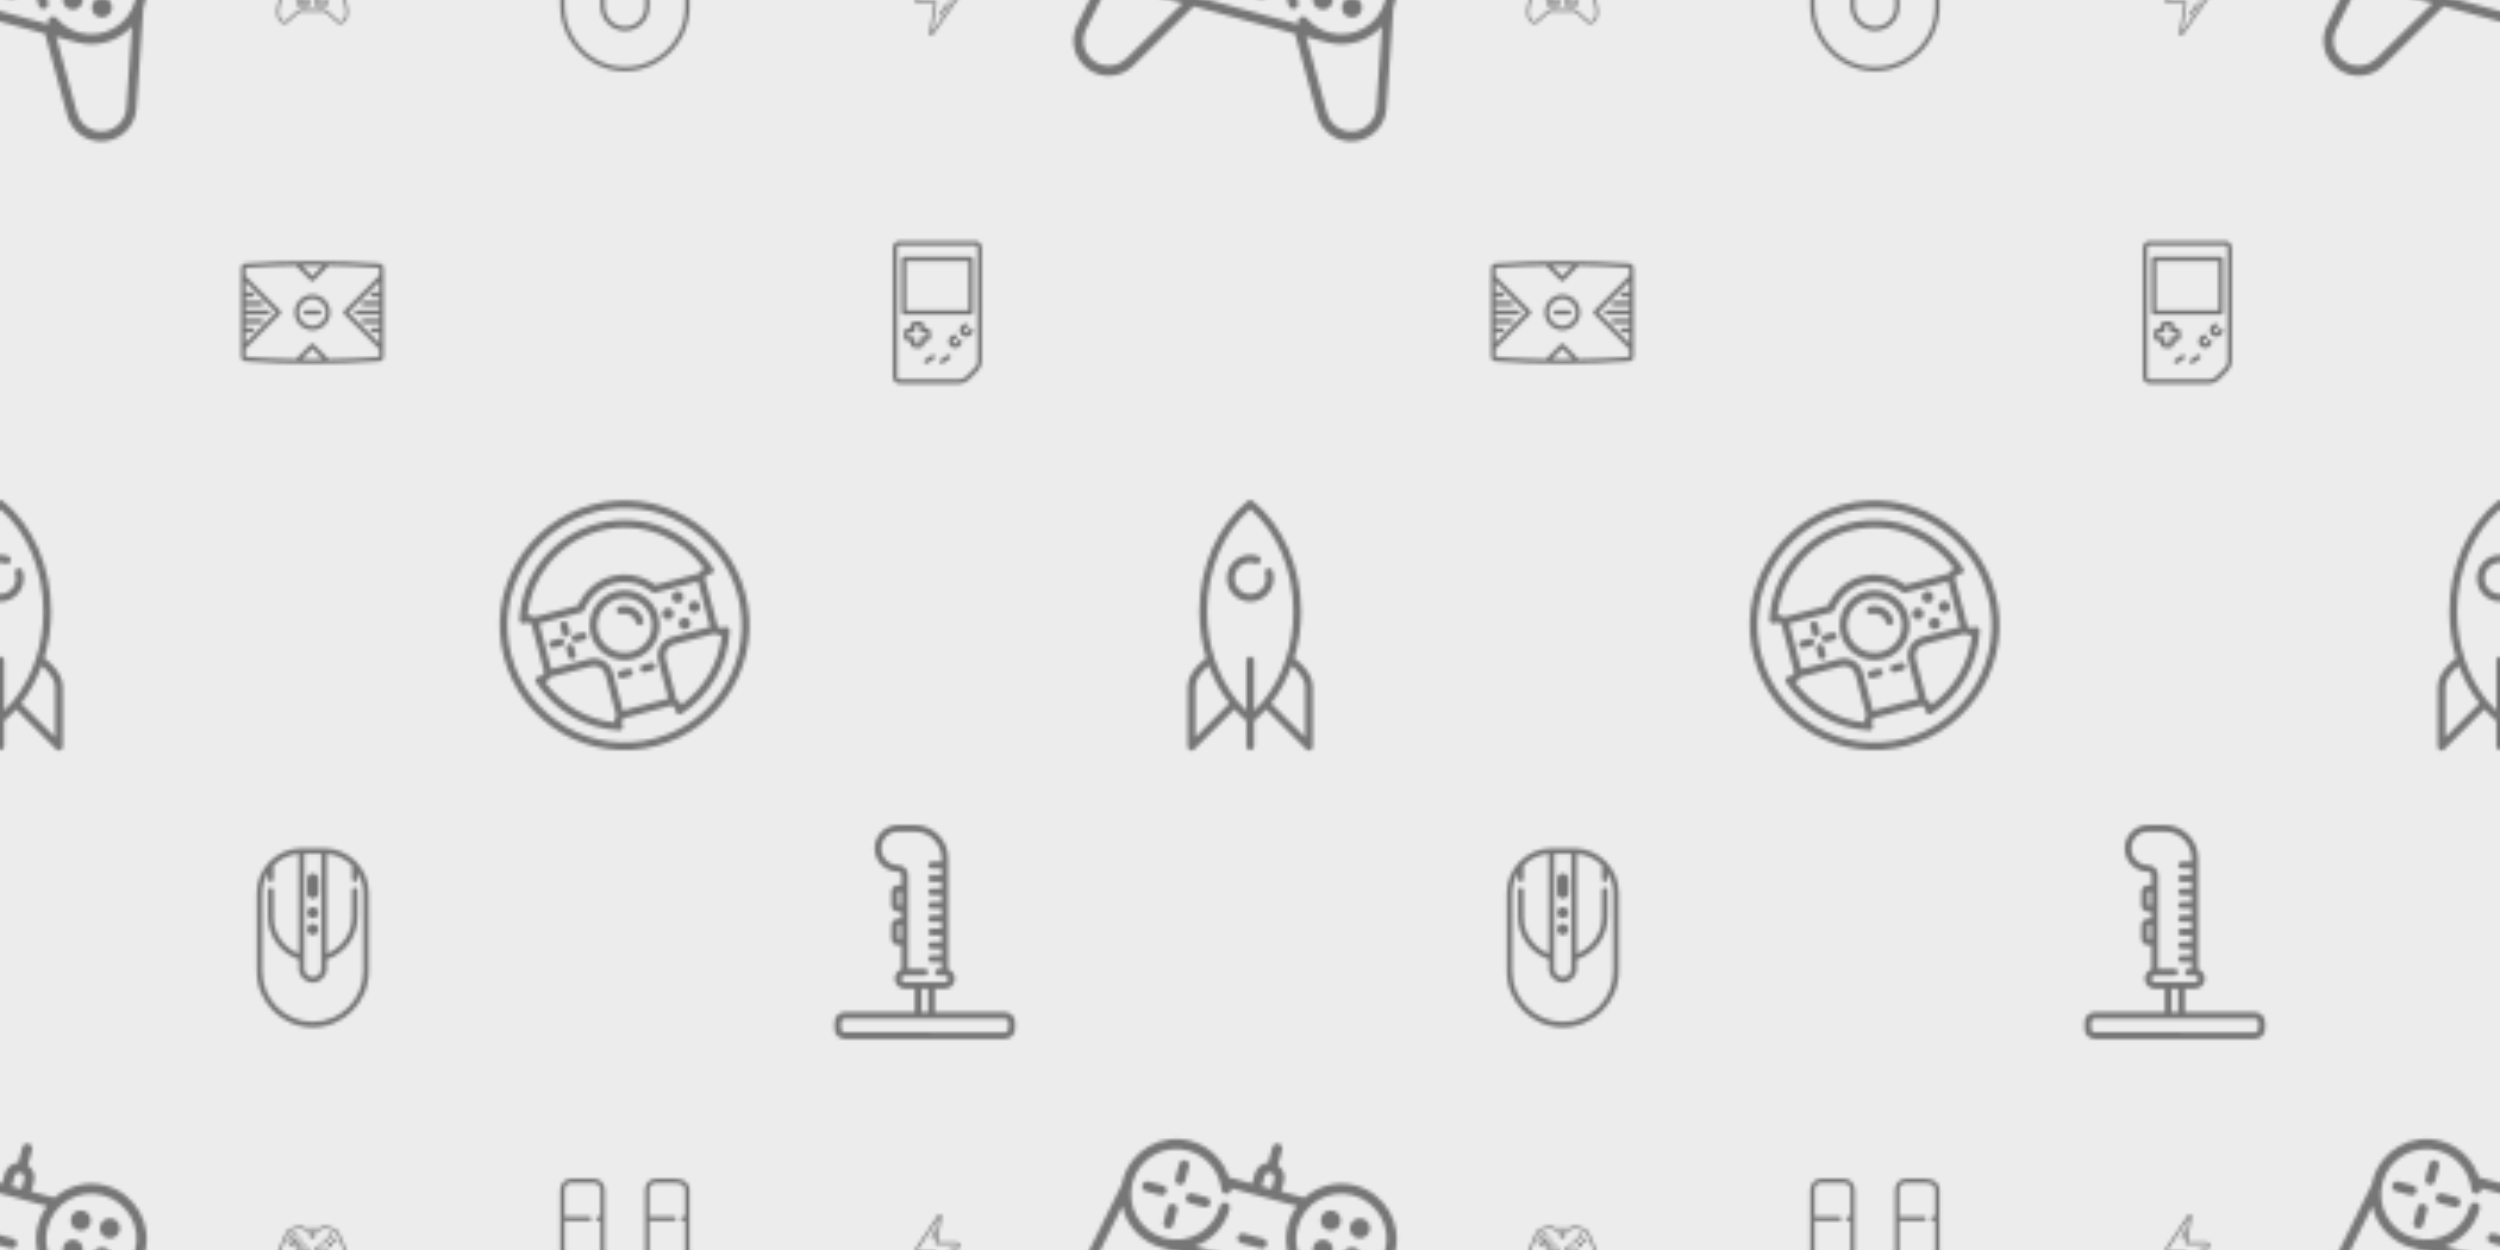 <svg xmlns="http://www.w3.org/2000/svg" xmlns:xlink="http://www.w3.org/1999/xlink" xmlns:fi="http://pattern.flaticon.com/" x="0" y="0" width="700" height="350" viewBox="0 0 700 350"><rect x="0px" y="0px" width="100%" height="100%" opacity="1" fill="#ececec"/><defs><g transform="matrix(0.039 0 0 0.039 77.5 340)" id="L1_846"><path d="M438.919,120.671c-4.78-8.412-19.849-17.029-44.79-25.612c-19.565-6.733-39.783-11.436-49.166-11.436   c-15.717,0-30.27,10.995-36.081,16h-52.919c-0.087,0-0.173,0.001-0.259,0.004c-0.086-0.002-0.173-0.004-0.26-0.004h-52.919   c-5.811-5.005-20.364-16-36.081-16c-9.383,0-29.601,4.702-49.166,11.436c-24.941,8.583-40.01,17.2-44.79,25.612   C71.47,122.464-27.814,303.793,7.65,388.162c8.506,20.236,23.899,33.423,45.75,39.195c1.08,0.285,2.195,0.427,3.354,0.427   c12.034,0,28.7-15.223,57.415-42.445c12.125-11.495,24.662-23.381,35.641-32.254c15.033-12.15,20.836-13.462,22.634-13.462h166.519   c1.797,0,7.601,1.312,22.633,13.461c10.979,8.874,23.517,20.759,35.641,32.254c28.716,27.224,45.38,42.448,57.415,42.446   c1.158,0,2.275-0.142,3.354-0.427c21.852-5.771,37.244-18.959,45.75-39.194C539.22,303.8,439.938,122.465,438.919,120.671z    M489.007,381.963c-6.512,15.49-17.836,25.242-34.611,29.798c-1.018-0.208-5.267-1.602-16.52-10.96   c-8.731-7.26-18.882-16.884-29.63-27.074c-32.884-31.175-53.956-50.104-69.282-50.104H172.444   c-15.326,0-36.399,18.929-69.283,50.104c-10.748,10.189-20.899,19.813-29.63,27.073c-11.253,9.357-15.502,10.752-16.52,10.96   c-16.775-4.556-28.1-14.308-34.611-29.799c-12.63-30.047-6.547-81.548,17.592-148.935c18.149-50.664,41.581-95.956,46.408-104.452   c1.458-2.566,10.877-9.713,36.085-18.388c19.216-6.613,37.441-10.564,43.959-10.564c10.788,0,23.467,9.928,27.431,13.743   c1.493,1.447,3.49,2.257,5.569,2.257h56c0.087,0,0.173-0.001,0.26-0.004c0.086,0.002,0.172,0.004,0.259,0.004h56   c2.079,0,4.077-0.81,5.569-2.257c3.942-3.822,16.554-13.743,27.431-13.743c6.518,0,24.743,3.952,43.959,10.564   c25.208,8.675,34.626,15.821,36.085,18.388c4.828,8.497,28.261,53.793,46.408,104.453   C495.554,300.415,501.637,351.915,489.007,381.963z"/><path d="M191.444,291.623c4.418,0,8-3.582,8-8v-8h8c4.418,0,8-3.582,8-8s-3.582-8-8-8h-8v-8c0-4.418-3.582-8-8-8s-8,3.582-8,8v8h-8   c-4.418,0-8,3.582-8,8s3.582,8,8,8h8v8C183.444,288.041,187.026,291.623,191.444,291.623z"/><path d="M352.895,244.271c-4.047,1.772-5.892,6.49-4.12,10.537c1.771,4.046,2.669,8.358,2.669,12.819   c0,17.643-14.354,31.996-31.996,31.996s-31.996-14.354-31.996-31.996s14.354-31.996,31.996-31.996   c4.458,0,8.767,0.896,12.809,2.665c4.049,1.771,8.765-0.074,10.536-4.123c1.771-4.048-0.075-8.765-4.123-10.536   c-6.077-2.658-12.544-4.006-19.222-4.006c-26.465,0-47.996,21.531-47.996,47.996s21.531,47.996,47.996,47.996   s47.996-21.531,47.996-47.996c0-6.683-1.35-13.155-4.012-19.236C361.66,244.343,356.942,242.498,352.895,244.271z"/><path d="M224.895,244.271c-4.047,1.772-5.892,6.49-4.12,10.537c1.771,4.046,2.669,8.358,2.669,12.819   c0,17.643-14.354,31.996-31.996,31.996s-31.996-14.354-31.996-31.996s14.354-31.996,31.996-31.996   c4.458,0,8.767,0.896,12.809,2.665c4.049,1.771,8.766-0.074,10.536-4.123c1.771-4.048-0.075-8.765-4.123-10.536   c-6.077-2.658-12.544-4.006-19.222-4.006c-26.465,0-47.996,21.531-47.996,47.996s21.531,47.996,47.996,47.996   s47.996-21.531,47.996-47.996c0-6.683-1.35-13.155-4.012-19.236C233.66,244.343,228.942,242.498,224.895,244.271z"/><path d="M319.448,251.628c-0.001,0-0.003,0-0.004,0s-0.003,0-0.004,0c-8.822,0-16,7.177-16,15.999c0,8.822,7.177,15.999,16,15.999   c0.001,0,0.003,0,0.004,0s0.003,0,0.004,0c8.822,0,16-7.177,16-15.999C335.448,258.805,328.271,251.628,319.448,251.628z"/><path d="M175.444,187.619c0-6.684-1.35-13.155-4.012-19.236c-1.772-4.047-6.491-5.893-10.537-4.12   c-4.047,1.772-5.892,6.49-4.12,10.537c1.771,4.045,2.669,8.358,2.669,12.819c0,17.643-14.354,31.996-31.996,31.996   s-31.996-14.354-31.996-31.996s14.354-31.996,31.996-31.996c4.458,0,8.767,0.896,12.809,2.665c4.05,1.771,8.765-0.076,10.536-4.123   c1.771-4.048-0.075-8.765-4.123-10.536c-6.077-2.658-12.544-4.006-19.222-4.006c-26.465,0-47.996,21.531-47.996,47.996   s21.531,47.996,47.996,47.996S175.444,214.084,175.444,187.619z"/><path d="M127.448,171.62c-0.001,0-0.002,0-0.004,0s-0.002,0-0.004,0c-8.822,0-16,7.177-16,15.999c0,8.822,7.177,15.999,16,15.999   c0.001,0,0.002,0,0.004,0s0.002,0,0.004,0c8.822,0,16-7.177,16-15.999C143.448,178.797,136.271,171.62,127.448,171.62z"/><path d="M351.444,203.623c8.822,0,16-7.178,16-16s-7.178-16-16-16s-16,7.178-16,16S342.622,203.623,351.444,203.623z"/><path d="M415.444,171.623c-8.822,0-16,7.178-16,16s7.178,16,16,16s16-7.178,16-16S424.267,171.623,415.444,171.623z"/><path d="M383.444,203.623c-8.822,0-16,7.178-16,16s7.178,16,16,16s16-7.178,16-16S392.267,203.623,383.444,203.623z"/><path d="M383.444,171.623c8.822,0,16-7.178,16-16s-7.178-16-16-16s-16,7.178-16,16S374.622,171.623,383.444,171.623z"/><path d="M279.444,147.623c0-13.233-10.766-24-24-24s-24,10.767-24,24s10.766,24,24,24S279.444,160.856,279.444,147.623z    M255.444,155.623c-4.411,0-8-3.589-8-8s3.589-8,8-8s8,3.589,8,8S259.856,155.623,255.444,155.623z"/></g><g transform="matrix(0.039 0 0 0.039 252.5 340)" id="L1_847"><path d="M413.911,212.027c-2.347-4.497-8.637-12.041-24.388-12.041H256.381l27.812-175.913c1.502-9.914,0.616-16.375-2.79-20.335   C279.331,1.327,276.458,0,273.314,0c-5.574,0-11.024,4.096-17.154,12.891c-0.026,0.038-0.052,0.075-0.077,0.113L102.509,241.604   c-8.962,12.895-6.372,22.348-4.028,26.839c2.348,4.498,8.637,12.042,24.389,12.042h109.922l-32.688,207.835   c-1.502,9.911-0.616,16.372,2.789,20.332c2.072,2.41,4.944,3.738,8.087,3.739c0.001,0,0.002,0,0.004,0   c5.573,0,11.023-4.097,17.152-12.89l181.71-260.582C418.852,225.998,416.259,216.524,413.911,212.027z M396.72,229.771   L216.264,488.555l33.787-214.826c0.363-2.31-0.302-4.664-1.822-6.441c-1.52-1.778-3.742-2.801-6.081-2.801H122.869   c-5.185,0-9.095-1.32-10.204-3.446c-1.11-2.125,0.043-6.088,3.008-10.342c0.026-0.038,0.052-0.075,0.078-0.113L268.017,23.932   l-28.902,182.804c-0.365,2.312,0.299,4.667,1.819,6.446c1.52,1.779,3.743,2.804,6.083,2.804h142.506   c6.198,0,9.335,1.779,10.204,3.445C400.597,221.096,400.263,224.688,396.72,229.771z"/><path d="M230.954,114.604c-4.356-0.743-8.486,2.193-9.225,6.549l-8.667,51.096c-0.739,4.356,2.193,8.486,6.549,9.225   c0.453,0.077,0.903,0.114,1.348,0.114c3.831,0,7.215-2.76,7.877-6.664l8.667-51.096   C238.242,119.473,235.31,115.343,230.954,114.604z"/><path d="M358.962,241.608c-3.624-2.528-8.611-1.636-11.137,1.989l-10.672,15.312c-2.526,3.625-1.636,8.611,1.988,11.137   c1.394,0.972,2.988,1.438,4.568,1.438c2.527,0,5.015-1.195,6.57-3.426l10.672-15.312   C363.477,249.121,362.587,244.135,358.962,241.608z"/><path d="M331.826,280.542c-3.625-2.527-8.611-1.636-11.137,1.989l-52.352,75.113c-2.526,3.625-1.636,8.611,1.989,11.137   c1.394,0.972,2.988,1.438,4.567,1.438c2.528,0,5.015-1.195,6.57-3.426l52.352-75.113   C336.342,288.055,335.451,283.068,331.826,280.542z"/></g><g transform="matrix(0.078 0 0 0.078 67.5 67.5)" id="L1_848"><path d="M496.594,80.432c-79.711-5.587-160.654-8.42-240.582-8.42s-160.871,2.833-240.589,8.42C6.774,81.046,0,88.297,0,96.939   v318.145c0,8.645,6.776,15.896,15.43,16.507c79.711,5.587,160.654,8.42,240.582,8.42s160.871-2.833,240.586-8.42   c8.649-0.611,15.425-7.862,15.425-16.507V96.939C512.023,88.292,505.247,81.042,496.594,80.432z M496.023,184.012h-24.012   c-4.418,0-8,3.582-8,8s3.582,8,8,8h24.012v16h-56.012c-4.418,0-8,3.582-8,8s3.582,8,8,8h56.012v16h-80.012c-4.418,0-8,3.582-8,8   s3.582,8,8,8h80.012v16h-56.012c-4.418,0-8,3.582-8,8s3.582,8,8,8h56.012v16h-24.012c-4.418,0-8,3.582-8,8s3.582,8,8,8h24.012   v37.698L386.325,256.012l109.698-109.698V184.012z M292.493,88.217l-36.982,36.981l-36.971-36.97   c12.509-0.138,25.003-0.216,37.471-0.216C268.151,88.012,280.315,88.085,292.493,88.217z M16,328.012h24.012c4.418,0,8-3.582,8-8   s-3.582-8-8-8H16v-16h56.012c4.418,0,8-3.582,8-8s-3.582-8-8-8H16v-16h80.012c4.418,0,8-3.582,8-8s-3.582-8-8-8H16v-16h56.012   c4.418,0,8-3.582,8-8s-3.582-8-8-8H16v-16h24.012c4.418,0,8-3.582,8-8s-3.582-8-8-8H16v-36.698l108.698,108.698L16,364.71V328.012z    M218.541,423.796l36.971-36.97l36.982,36.981c-12.178,0.131-24.343,0.205-36.482,0.205   C243.544,424.012,231.05,423.934,218.541,423.796z M495.475,415.631c-59.843,4.194-120.383,6.827-180.662,7.869l-53.645-53.645   c-3.124-3.124-8.189-3.124-11.313,0l-53.63,53.63c-59.952-1.053-120.159-3.682-179.672-7.854c-0.229-0.016-0.547-0.387-0.553-0.547   v-27.748l125.668-125.668c3.125-3.124,3.125-8.189,0-11.313L16,124.687V96.94c0.007-0.16,0.327-0.532,0.548-0.547   c59.517-4.172,119.724-6.801,179.677-7.854l53.63,53.63c1.562,1.562,3.609,2.343,5.657,2.343s4.095-0.781,5.657-2.343   l53.645-53.645c60.278,1.042,120.818,3.675,180.659,7.869c0.224,0.016,0.546,0.391,0.551,0.547v26.747L369.355,250.355   c-3.125,3.124-3.125,8.189,0,11.313l126.668,126.668v26.748C496.019,415.244,495.702,415.615,495.475,415.631z"/><path d="M256.012,192.012c-35.29,0-64,28.71-64,64s28.71,64,64,64s64-28.71,64-64S291.301,192.012,256.012,192.012z    M256.012,304.012c-26.467,0-48-21.533-48-48s21.533-48,48-48s48,21.533,48,48S282.479,304.012,256.012,304.012z"/><path d="M280.012,248.012h-48c-4.418,0-8,3.582-8,8s3.582,8,8,8h48c4.418,0,8-3.582,8-8S284.43,248.012,280.012,248.012z"/></g><g transform="matrix(0.078 0 0 0.078 242.5 67.5)" id="L1_849"><path d="M391.996,0H119.999c-13.234,0-24,10.766-24,24v463.995c0,13.234,10.766,24,24,24h215.996   c11.011,0,25.185-5.871,32.97-13.657l33.374-33.373c7.786-7.785,13.657-21.959,13.657-32.97V24C415.996,10.766,405.229,0,391.996,0   z M399.996,431.995c0,6.64-4.275,16.962-8.97,21.656l-33.374,33.374c-4.695,4.695-15.017,8.97-21.657,8.97H119.999   c-4.411,0-8-3.589-8-8V24c0-4.411,3.589-8,8-8h271.997c4.411,0,8,3.589,8,8V431.995z"/><path d="M375.996,56H135.999c-4.418,0-8,3.582-8,8v191.998c0,4.418,3.582,8,8,8h239.998c4.418,0,8-3.582,8-8V64   C383.996,59.581,380.415,56,375.996,56z M367.996,247.997H143.999V72h223.998V247.997z"/><path d="M207.998,359.996h8c8.822,0,16-7.177,16-16v-16c0-8.823-7.177-16-16-16h-8v-8c0-8.823-7.178-16-16-16h-16   c-8.822,0-16,7.177-16,16v8h-8c-8.822,0-16,7.177-16,16v16c0,8.823,7.178,16,16,16h8v8c0,8.823,7.177,16,16,16h16   c8.822,0,16-7.177,16-16V359.996z M199.998,343.996c-4.418,0-8,3.582-8,8l0.001,16h-16.001v-16c0-4.418-3.582-8-8-8h-16v-16h16   c4.418,0,8-3.582,8-8l0-16h16v16c0,4.418,3.582,8,8,8h16l0,16H199.998z"/><path d="M375.996,311.997c-4.418,0-8,3.582-8,8c0,4.411-3.589,8-8,8s-8-3.589-8-8s3.588-8,8-8c4.418,0,8-3.582,8-8s-3.582-8-8-8   c-13.233,0-24,10.766-24,24s10.766,24,24,24c13.234,0,24-10.766,24-24C383.996,315.578,380.415,311.997,375.996,311.997z"/><path d="M335.997,351.996c-4.418,0-8,3.582-8,8c0,4.411-3.589,8-8,8s-8-3.589-8-8s3.588-8,8-8c4.418,0,8-3.582,8-8s-3.582-8-8-8   c-13.233,0-24,10.766-24,24c0,13.234,10.766,24,24,24c13.234,0,24-10.766,24-24C343.997,355.578,340.415,351.996,335.997,351.996z"/><path d="M235.56,409.339l-24,16c-3.676,2.451-4.67,7.417-2.219,11.094c1.542,2.313,4.078,3.563,6.664,3.563   c1.525,0,3.066-0.436,4.43-1.345l24-16c3.676-2.451,4.67-7.417,2.219-11.094C244.203,407.882,239.236,406.888,235.56,409.339z"/><path d="M291.56,409.339l-24,16c-3.676,2.451-4.67,7.417-2.219,11.094c1.542,2.313,4.078,3.563,6.664,3.563   c1.525,0,3.066-0.436,4.43-1.345l24-16c3.676-2.451,4.67-7.417,2.219-11.094C300.203,407.882,295.236,406.888,291.56,409.339z"/></g><g transform="matrix(0.132 -0.035 0.035 0.132 132.134 150.251)" id="L1_850"><path d="M328,256c0-39.701-32.299-72-72-72s-72,32.299-72,72s32.299,72,72,72S328,295.701,328,256z M256,312   c-30.878,0-56-25.122-56-56s25.122-56,56-56s56,25.122,56,56S286.878,312,256,312z"/><path d="M437.019,74.98C388.667,26.628,324.38,0,256,0C187.62,0,123.333,26.628,74.98,74.98S0,187.62,0,256   c0,68.38,26.628,132.667,74.98,181.019S187.62,512,256,512c68.38,0,132.667-26.629,181.019-74.981S512,324.38,512,256   C512,187.62,485.371,123.333,437.019,74.98z M425.706,425.706C380.375,471.036,320.106,496,256,496   c-64.106,0-124.375-24.964-169.706-70.294S16,320.106,16,256S40.964,131.624,86.294,86.294C131.624,40.964,191.894,16,256,16   s124.375,24.964,169.706,70.294S496,191.894,496,256C496,320.106,471.036,380.375,425.706,425.706z"/><path d="M460.42,315.292c-1.505-2.069-3.91-3.292-6.468-3.292H448c-4.411,0-8-3.589-8-8v-96c0-4.411,3.589-8,8-8h5.952   c2.559,0,4.963-1.224,6.468-3.292c1.505-2.068,1.931-4.732,1.145-7.167c-13.932-43.12-40.644-80.226-77.25-107.306   C346.964,54.604,302.593,40,256,40s-90.964,14.604-128.314,42.234c-36.606,27.08-63.319,64.186-77.25,107.306   c-0.786,2.435-0.361,5.099,1.145,7.167c1.505,2.069,3.91,3.292,6.468,3.292H64c4.411,0,8,3.589,8,8v96c0,4.411-3.589,8-8,8h-5.952   c-2.559,0-4.963,1.224-6.468,3.292c-1.505,2.068-1.931,4.732-1.145,7.167c21.27,65.833,73.271,117.835,139.105,139.105   c2.434,0.786,5.098,0.36,7.167-1.145c2.069-1.505,3.292-3.91,3.292-6.468V448c0-4.411,3.589-8,8-8h96c4.411,0,8,3.589,8,8v5.952   c0,2.559,1.224,4.963,3.292,6.468c1.385,1.008,3.037,1.532,4.708,1.532c0.825,0,1.654-0.127,2.459-0.387   c65.833-21.27,117.835-73.272,139.105-139.105C462.351,320.025,461.925,317.361,460.42,315.292z M69.146,184.556   c13.617-35.705,36.988-66.476,68.055-89.458C171.777,69.52,212.857,56,256,56s84.223,13.52,118.798,39.098   c31.067,22.982,54.438,53.753,68.055,89.458c-4.996,1.095-9.4,3.766-12.701,7.444h-92.178c-19.651-25.123-49.986-40-81.974-40   s-62.323,14.877-81.974,40H81.847C78.546,188.321,74.143,185.651,69.146,184.556z M184.557,442.848   c-52.982-20.271-95.134-62.422-115.404-115.404c4.993-1.097,9.395-3.766,12.694-7.443h86.202C181.255,320,192,330.742,192,343.946   v86.207C188.323,433.453,185.653,437.854,184.557,442.848z M208,424v-80.054C208,321.919,190.078,304,168.048,304H88v-96h90.022   c2.574,0,4.991-1.238,6.494-3.328C201.037,181.709,227.759,168,256,168s54.963,13.709,71.483,36.672   c1.503,2.089,3.92,3.328,6.494,3.328H424v96h-80.048C321.923,304,304,321.919,304,343.946V424h0H208z M327.443,442.848   c-1.097-4.993-3.766-9.394-7.443-12.694v-86.208C320,330.742,330.745,320,343.952,320h86.201c3.3,3.677,7.701,6.347,12.695,7.443   C422.577,380.425,380.425,422.577,327.443,442.848z"/><path d="M120,248h-16c-4.418,0-8,3.582-8,8s3.582,8,8,8h16c4.418,0,8-3.582,8-8S124.418,248,120,248z"/><path d="M168,248h-16c-4.418,0-8,3.582-8,8s3.582,8,8,8h16c4.418,0,8-3.582,8-8S172.418,248,168,248z"/><path d="M136,264c-4.418,0-8,3.582-8,8v16c0,4.418,3.582,8,8,8s8-3.582,8-8v-16C144,267.582,140.418,264,136,264z"/><path d="M136,248c4.418,0,8-3.582,8-8v-16c0-4.418-3.582-8-8-8s-8,3.582-8,8v16C128,244.418,131.582,248,136,248z"/><path d="M376,296c6.617,0,12-5.383,12-12s-5.383-12-12-12s-12,5.383-12,12S369.383,296,376,296z"/><path d="M376,240c6.617,0,12-5.383,12-12s-5.383-12-12-12s-12,5.383-12,12S369.383,240,376,240z"/><path d="M404,268c6.617,0,12-5.383,12-12s-5.383-12-12-12s-12,5.383-12,12S397.383,268,404,268z"/><path d="M348,268c6.617,0,12-5.383,12-12s-5.383-12-12-12s-12,5.383-12,12S341.383,268,348,268z"/><path d="M240,344h-16c-4.418,0-8,3.582-8,8s3.582,8,8,8h16c4.418,0,8-3.582,8-8S244.418,344,240,344z"/><path d="M288,344h-16c-4.418,0-8,3.582-8,8s3.582,8,8,8h16c4.418,0,8-3.582,8-8S292.418,344,288,344z"/><path d="M256,216c-4.418,0-8,3.582-8,8s3.582,8,8,8c13.234,0,24,10.766,24,24c0,4.418,3.582,8,8,8s8-3.582,8-8   C296,233.944,278.056,216,256,216z"/></g><g transform="matrix(0.098 0 0 0.098 62.5 237.5)" id="L1_851"><path d="M287.965,0h-63.93C153.437,0,96,57.437,96,128.035V352c0,88.224,71.776,160,160,160s160-71.776,160-160V128.035   C416,57.437,358.563,0,287.965,0z M232,16h48v328c0,13.234-10.766,24-24,24s-24-10.766-24-24V16z M400,352   c0,79.402-64.598,144-144,144s-144-64.598-144-144V128.035c0-21.065,5.848-40.789,16-57.64V88c0,4.418,3.582,8,8,8s8-3.582,8-8   V49.723c18.596-19.001,43.878-31.43,72-33.432v284.652c-42.873-16.395-72-57.992-72-104.629V120c0-4.418-3.582-8-8-8s-8,3.582-8,8   v76.314c0,55.343,35.89,104.484,88,121.609V344c0,22.056,17.944,40,40,40s40-17.944,40-40v-26.067   c24.288-8.007,46.05-23.446,61.688-43.868C374.901,251.584,384,224.698,384,196.314V120c0-4.418-3.582-8-8-8s-8,3.582-8,8v76.314   c0,46.516-29.164,88.237-72,104.638V16.291c28.122,2.003,53.404,14.431,72,33.432V88c0,4.418,3.582,8,8,8s8-3.582,8-8V70.395   c10.152,16.851,16,36.575,16,57.64V352z"/><path d="M256,200c8.822,0,16-7.178,16-16s-7.178-16-16-16s-16,7.178-16,16S247.178,200,256,200z"/><path d="M256,248c8.822,0,16-7.178,16-16s-7.178-16-16-16s-16,7.178-16,16S247.178,248,256,248z"/><path d="M256,144c8.822,0,16-7.178,16-16V88c0-8.822-7.178-16-16-16s-16,7.178-16,16v40C240,136.822,247.178,144,256,144z M256,88   l0.01,40c0,0-0.003,0-0.01,0V88z"/></g><g transform="matrix(0.17 0.046 -0.046 0.17 318.178 -55.099)" id="L1_853"><path d="M510.876,366.531c-0.013-0.075-0.026-0.15-0.041-0.226l-31.318-158.657c-0.024-0.123-0.061-0.24-0.09-0.36   c0.201-2.419,0.308-4.865,0.308-7.335c0-48.498-39.456-87.954-87.955-87.954c-30.81,0-57.966,15.927-73.68,39.977h-38.252v-16.178   c0-10.424-6.685-19.313-15.991-22.614V87.825c0-4.418-3.582-8-8-8s-8,3.582-8,8v25.358c-9.306,3.302-15.991,12.19-15.991,22.614   v16.178h-38.205c-6.171-9.48-14.135-17.724-23.581-24.291c-14.764-10.262-32.104-15.686-50.146-15.686   c-48.498,0-87.954,39.456-87.954,87.954c0,2.403,0.101,4.783,0.291,7.138c-0.05,0.184-0.102,0.367-0.14,0.557L0.815,366.305   c-0.015,0.075-0.028,0.15-0.041,0.226C0.26,369.591,0,372.727,0,375.852c0,30.863,25.109,55.973,55.973,55.973   c19.92,0,38.497-10.722,48.455-27.939l68.062-115.979h166.67l68.037,115.936c9.983,17.26,28.56,27.982,48.48,27.982   c30.863,0,55.973-25.109,55.973-55.973C511.65,372.727,511.39,369.591,510.876,366.531z M247.868,135.798   c0-4.406,3.584-7.991,7.991-7.991s7.991,3.585,7.991,7.991v16.178h-15.981V135.798z M119.936,127.999   c29.846,0,56.158,17.954,67.033,45.741c1.61,4.114,6.25,6.144,10.365,4.534c4.093-1.602,6.119-6.201,4.557-10.299h107.954   c-3.883,9.916-6.019,20.702-6.019,31.978c0,16.771,4.739,33.081,13.705,47.167c2.372,3.728,7.318,4.826,11.044,2.454   c3.728-2.372,4.826-7.317,2.454-11.044c-7.329-11.515-11.203-24.854-11.203-38.577c0-39.676,32.278-71.954,71.954-71.954   s71.955,32.278,71.955,71.954s-32.279,71.954-71.955,71.954c-14.663,0-28.767-4.38-40.788-12.668   c-3.639-2.509-8.62-1.592-11.127,2.045c-2.349,3.408-1.694,7.995,1.389,10.623H170.46c22.622-15.931,37.431-42.244,37.431-71.954   c0-4.418-3.582-8-8-8s-8,3.582-8,8c0,39.676-32.279,71.954-71.955,71.954s-71.954-32.278-71.954-71.954   S80.26,127.999,119.936,127.999z M90.604,395.831c-7.133,12.333-20.403,19.994-34.631,19.994C33.932,415.825,16,397.893,16,375.852   c0-2.204,0.18-4.412,0.535-6.565l25.408-128.713c14.698,28.105,44.14,47.333,77.993,47.333c2.072,0,4.126-0.077,6.163-0.219   c0.589,0.138,1.201,0.219,1.833,0.219h26.007L90.604,395.831z M455.677,415.825c-14.228,0-27.498-7.661-34.656-20.037   l-63.309-107.881h26.073c0.633,0,1.247-0.081,1.837-0.22c2.042,0.141,4.095,0.22,6.158,0.22c33.816,0,63.231-19.186,77.945-47.241   l25.389,128.621c0.355,2.153,0.535,4.361,0.535,6.565C495.65,397.893,477.718,415.825,455.677,415.825z"/><path d="M239.868,247.93h31.981c4.418,0,8-3.582,8-8s-3.582-8-8-8h-31.981c-4.418,0-8,3.582-8,8S235.449,247.93,239.868,247.93z"/><path d="M95.95,207.953c4.418,0,8-3.582,8-8s-3.582-8-8-8H71.963c-4.418,0-8,3.582-8,8s3.582,8,8,8H95.95z"/><path d="M143.922,207.953h23.986c4.418,0,8-3.582,8-8s-3.582-8-8-8h-23.986c-4.418,0-8,3.582-8,8S139.504,207.953,143.922,207.953z   "/><path d="M119.936,255.926c4.418,0,8-3.582,8-8v-23.986c0-4.418-3.582-8-8-8s-8,3.582-8,8v23.986   C111.936,252.344,115.518,255.926,119.936,255.926z"/><path d="M119.936,183.967c4.418,0,8-3.582,8-8V151.98c0-4.418-3.582-8-8-8s-8,3.582-8,8v23.986   C111.936,180.385,115.518,183.967,119.936,183.967z"/><path d="M367.794,239.934c8.82,0,15.996-7.175,15.996-15.995c0-8.82-7.176-15.996-15.996-15.996s-15.995,7.175-15.995,15.996   C351.799,232.759,358.975,239.934,367.794,239.934z"/><path d="M415.767,239.934c8.82,0,15.996-7.175,15.996-15.995c0-8.82-7.176-15.996-15.996-15.996s-15.996,7.175-15.996,15.996   C399.771,232.759,406.947,239.934,415.767,239.934z"/><path d="M367.794,191.962c8.82,0,15.996-7.175,15.996-15.995s-7.176-15.995-15.996-15.995s-15.995,7.175-15.995,15.995   S358.975,191.962,367.794,191.962z"/><path d="M415.767,191.962c8.82,0,15.996-7.175,15.996-15.995s-7.176-15.995-15.996-15.995s-15.996,7.175-15.996,15.995   S406.947,191.962,415.767,191.962z"/></g><path d="M488.037,144c0-0.18-0.015-0.355-0.027-0.532V40.012c0-9.386-4.093-40.009-56.759-40.009h-63.156  c-0.02,0-0.038-0.003-0.058-0.003c-22.056,0-40,17.944-40,40c0,0.324,0.025,0.643,0.063,0.957v238.387  c0,20.204-8.601,39.621-23.597,53.271c-15.188,13.825-34.866,20.372-55.41,18.439c-36.488-3.436-65.071-35.964-65.071-74.054  V144.309c0.004-0.103,0.016-0.205,0.016-0.309s-0.012-0.206-0.016-0.309V40.309c0.004-0.103,0.016-0.205,0.016-0.309  c0-22.056-17.944-40-40-40c-0.02,0-0.038,0.003-0.058,0.003h-79.98c-22.061,0-40.009,17.948-40.009,40.009v235.239  c0,61.309,23.121,119.615,65.104,164.177c42.343,44.945,99.126,70.69,159.892,72.494c2.37,0.07,4.73,0.105,7.09,0.105  c60.61-0.001,117.702-23.138,161.434-65.592c22.056-21.41,39.396-46.498,51.542-74.567c12.58-29.072,18.958-59.976,18.958-91.852  V144.532C488.022,144.355,488.037,144.18,488.037,144z M406.365,434.955c-40.721,39.53-93.87,61.074-150.304,61.072  c-2.193,0-4.398-0.033-6.601-0.098c-56.493-1.676-109.31-25.638-148.721-67.472C61.564,386.875,39.99,332.465,39.99,275.251V152  h88.047c4.418,0,8-3.582,8-8s-3.582-8-8-8H39.99V40.012c0-13.239,10.771-24.009,24.009-24.009h80.038  c0.013,0,0.026-0.002,0.039-0.002c13.147,0.021,23.845,10.667,23.956,23.793c-0.002,0.069-0.01,0.136-0.01,0.206v96h-7.986  c-4.418,0-8,3.582-8,8s3.582,8,8,8h7.986v125c0,22.243,8.018,43.7,22.576,60.418c14.802,16.998,35.043,27.498,56.995,29.565  c2.883,0.271,5.748,0.406,8.597,0.406c21.936-0.001,42.656-7.989,59.084-22.942c18.32-16.675,28.827-40.405,28.827-65.103V152  h87.938c4.418,0,8-3.582,8-8s-3.582-8-8-8H344.1V40c0-0.277-0.014-0.551-0.042-0.82c0.434-12.842,11-23.158,23.941-23.179  c0.013,0,0.026,0.002,0.039,0.002h63.214c25.903,0,40.759,8.751,40.759,24.009V136h-7.975c-4.418,0-8,3.582-8,8s3.582,8,8,8h7.975  v128.016C472.01,338.835,448.697,393.86,406.365,434.955z" transform="matrix(0.078 0 0 0.078 155 330)" id="L1_854"/><g transform="matrix(0.137 0 0 0.137 315 140)" id="L1_855"><path d="M304,160c0-5.123-0.805-10.169-2.392-14.998c-1.379-4.197-5.902-6.479-10.098-5.102c-4.198,1.379-6.482,5.9-5.103,10.098   C287.464,153.212,288,156.577,288,160c0,17.645-14.355,32-32,32s-32-14.355-32-32s14.355-32,32-32c3.785,0,7.486,0.652,11,1.938   c4.15,1.519,8.744-0.613,10.263-4.762c1.519-4.149-0.613-8.744-4.762-10.263C267.219,112.981,261.668,112,256,112   c-26.467,0-48,21.533-48,48s21.533,48,48,48S304,186.468,304,160z"/><path d="M362.8,337.74c-6.429-6.768-12.821-11.898-16.698-14.788C355.164,293.051,360,260.978,360,228   c0-91.433-36.996-175.999-98.963-226.215c-2.937-2.38-7.137-2.38-10.073,0C188.996,52.001,152,136.568,152,228   c0,32.978,4.837,65.051,13.898,94.953c-3.877,2.89-10.269,8.02-16.698,14.788C135.133,352.548,128,367.439,128,382v122   c0,3.235,1.949,6.152,4.938,7.391c0.99,0.41,2.029,0.609,3.06,0.609c2.082,0,4.128-0.813,5.659-2.343l81.789-81.79   c7.648,8.595,15.853,16.563,24.554,23.864V503c0,4.418,3.582,8,8,8s8-3.582,8-8v-51.268c8.701-7.301,16.906-15.27,24.554-23.864   l81.789,81.79c1.53,1.53,3.576,2.343,5.659,2.343c1.03,0,2.07-0.199,3.06-0.609c2.989-1.238,4.938-4.155,4.938-7.391V382   C384,367.439,376.867,352.548,362.8,337.74z M144,484.687V382c0-12.767,9.018-24.998,16.582-33.01   c3.765-3.988,7.565-7.36,10.686-9.919c10.254,28.139,24.385,54.013,41.899,76.449L144,484.687z M264,430.271V328   c0-4.418-3.582-8-8-8s-8,3.582-8,8v102.271c-5.955-5.685-11.625-11.727-16.985-18.109c-0.357-0.652-0.806-1.266-1.358-1.818   c-0.175-0.175-0.358-0.337-0.545-0.492C190.317,362.437,168,297.387,168,228c0-84.128,32.782-161.908,88-209.571   C311.218,66.092,344,143.872,344,228c0,69.386-22.317,134.436-61.112,181.851c-0.187,0.155-0.37,0.317-0.545,0.492   c-0.552,0.552-1.001,1.166-1.358,1.818C275.625,418.544,269.955,424.586,264,430.271z M368,484.687l-69.167-69.167   c17.525-22.449,31.662-48.34,41.917-76.499C352.011,348.262,368,365.088,368,382V484.687z"/></g><path d="M448,448H280v-56h24c13.234,0,24-10.766,24-24c0-10.43-6.687-19.327-16-22.629V80.06C312,35.915,276.085,0,231.94,0H192  c-30.878,0-56,25.122-56,56c0,30.841,25.06,55.938,55.886,56c0.015,0,0.029,0,0.043,0c4.45,0,8.07,3.62,8.07,8.07V144h-7.994  c-8.826,0-16.006,7.181-16.006,16.006V192c0,8.826,7.181,16.006,16.006,16.006H200v15.987h-7.994  c-8.826,0-16.006,7.18-16.006,16.006v31.994c0,8.826,7.181,16.006,16.006,16.006H200v57.371c-9.313,3.302-16,12.199-16,22.629  c0,13.234,10.766,24,24,24h24v56H64c-13.234,0-24,10.766-24,24v16c0,13.234,10.766,24,24,24h384c13.234,0,24-10.766,24-24v-16  C472,458.766,461.234,448,448,448z M192,192l0.006-32H200v32.003L192,192z M192,271.994l0.006-32H200v32.003L192,271.994z M200,368  c0-4.411,3.589-8,8-8h48c4.418,0,8-3.582,8-8s-3.582-8-8-8h-40V120.07c0-13.216-10.708-23.979-23.903-24.07  c-0.032,0-0.065,0-0.097,0c-22.056,0-40-17.944-40-40s17.944-40,40-40h39.94C267.263,16,296,44.737,296,80.06V88h-24  c-4.418,0-8,3.582-8,8s3.582,8,8,8h24v16h-24c-4.418,0-8,3.582-8,8s3.582,8,8,8h24v16h-24c-4.418,0-8,3.582-8,8s3.582,8,8,8h24v16  h-24c-4.418,0-8,3.582-8,8s3.582,8,8,8h24v16h-24c-4.418,0-8,3.582-8,8s3.582,8,8,8h24v16h-24c-4.418,0-8,3.582-8,8s3.582,8,8,8h24  v16h-24c-4.418,0-8,3.582-8,8s3.582,8,8,8h24v16h-24c-4.418,0-8,3.582-8,8s3.582,8,8,8h24v16h-8c-4.418,0-8,3.582-8,8s3.582,8,8,8  h16c4.411,0,8,3.589,8,8s-3.589,8-8,8h-96C203.589,376,200,372.411,200,368z M248,392h16v56h-16V392z M456,488c0,4.411-3.589,8-8,8  H64c-4.411,0-8-3.589-8-8v-16c0-4.411,3.589-8,8-8h384c4.411,0,8,3.589,8,8V488z" transform="matrix(0.117 0 0 0.117 229 231)" id="L1_856"/></defs><g fi:class="KUsePattern" opacity="0.5"><pattern id="pattern_L1_846" width="350" height="350" patternUnits="userSpaceOnUse"><use xlink:href="#L1_846" x="-350" y="-350"/><use xlink:href="#L1_846" x="0" y="-350"/><use xlink:href="#L1_846" x="350" y="-350"/><use xlink:href="#L1_846" x="-350" y="0"/><use xlink:href="#L1_846" x="0" y="0"/><use xlink:href="#L1_846" x="350" y="0"/><use xlink:href="#L1_846" x="-350" y="350"/><use xlink:href="#L1_846" x="0" y="350"/><use xlink:href="#L1_846" x="350" y="350"/></pattern><rect x="0" y="0" width="100%" height="100%" fill="url(#pattern_L1_846)"/></g><g fi:class="KUsePattern" opacity="0.51"><pattern id="pattern_L1_847" width="350" height="350" patternUnits="userSpaceOnUse"><use xlink:href="#L1_847" x="-350" y="-350"/><use xlink:href="#L1_847" x="0" y="-350"/><use xlink:href="#L1_847" x="350" y="-350"/><use xlink:href="#L1_847" x="-350" y="0"/><use xlink:href="#L1_847" x="0" y="0"/><use xlink:href="#L1_847" x="350" y="0"/><use xlink:href="#L1_847" x="-350" y="350"/><use xlink:href="#L1_847" x="0" y="350"/><use xlink:href="#L1_847" x="350" y="350"/></pattern><rect x="0" y="0" width="100%" height="100%" fill="url(#pattern_L1_847)"/></g><g fi:class="KUsePattern" opacity="0.51"><pattern id="pattern_L1_848" width="350" height="350" patternUnits="userSpaceOnUse"><use xlink:href="#L1_848" x="-350" y="-350"/><use xlink:href="#L1_848" x="0" y="-350"/><use xlink:href="#L1_848" x="350" y="-350"/><use xlink:href="#L1_848" x="-350" y="0"/><use xlink:href="#L1_848" x="0" y="0"/><use xlink:href="#L1_848" x="350" y="0"/><use xlink:href="#L1_848" x="-350" y="350"/><use xlink:href="#L1_848" x="0" y="350"/><use xlink:href="#L1_848" x="350" y="350"/></pattern><rect x="0" y="0" width="100%" height="100%" fill="url(#pattern_L1_848)"/></g><g fi:class="KUsePattern" opacity="0.51"><pattern id="pattern_L1_849" width="350" height="350" patternUnits="userSpaceOnUse"><use xlink:href="#L1_849" x="-350" y="-350"/><use xlink:href="#L1_849" x="0" y="-350"/><use xlink:href="#L1_849" x="350" y="-350"/><use xlink:href="#L1_849" x="-350" y="0"/><use xlink:href="#L1_849" x="0" y="0"/><use xlink:href="#L1_849" x="350" y="0"/><use xlink:href="#L1_849" x="-350" y="350"/><use xlink:href="#L1_849" x="0" y="350"/><use xlink:href="#L1_849" x="350" y="350"/></pattern><rect x="0" y="0" width="100%" height="100%" fill="url(#pattern_L1_849)"/></g><g fi:class="KUsePattern" opacity="0.5"><pattern id="pattern_L1_850" width="350" height="350" patternUnits="userSpaceOnUse"><use xlink:href="#L1_850" x="-350" y="-350"/><use xlink:href="#L1_850" x="0" y="-350"/><use xlink:href="#L1_850" x="350" y="-350"/><use xlink:href="#L1_850" x="-350" y="0"/><use xlink:href="#L1_850" x="0" y="0"/><use xlink:href="#L1_850" x="350" y="0"/><use xlink:href="#L1_850" x="-350" y="350"/><use xlink:href="#L1_850" x="0" y="350"/><use xlink:href="#L1_850" x="350" y="350"/></pattern><rect x="0" y="0" width="100%" height="100%" fill="url(#pattern_L1_850)"/></g><g fi:class="KUsePattern" opacity="0.51"><pattern id="pattern_L1_851" width="350" height="350" patternUnits="userSpaceOnUse"><use xlink:href="#L1_851" x="-350" y="-350"/><use xlink:href="#L1_851" x="0" y="-350"/><use xlink:href="#L1_851" x="350" y="-350"/><use xlink:href="#L1_851" x="-350" y="0"/><use xlink:href="#L1_851" x="0" y="0"/><use xlink:href="#L1_851" x="350" y="0"/><use xlink:href="#L1_851" x="-350" y="350"/><use xlink:href="#L1_851" x="0" y="350"/><use xlink:href="#L1_851" x="350" y="350"/></pattern><rect x="0" y="0" width="100%" height="100%" fill="url(#pattern_L1_851)"/></g><g fi:class="KUsePattern" opacity="0.5"><pattern id="pattern_L1_853" width="350" height="350" patternUnits="userSpaceOnUse"><use xlink:href="#L1_853" x="-350" y="-350"/><use xlink:href="#L1_853" x="0" y="-350"/><use xlink:href="#L1_853" x="350" y="-350"/><use xlink:href="#L1_853" x="-350" y="0"/><use xlink:href="#L1_853" x="0" y="0"/><use xlink:href="#L1_853" x="350" y="0"/><use xlink:href="#L1_853" x="-350" y="350"/><use xlink:href="#L1_853" x="0" y="350"/><use xlink:href="#L1_853" x="350" y="350"/></pattern><rect x="0" y="0" width="100%" height="100%" fill="url(#pattern_L1_853)"/></g><g fi:class="KUsePattern" opacity="0.5"><pattern id="pattern_L1_854" width="350" height="350" patternUnits="userSpaceOnUse"><use xlink:href="#L1_854" x="-350" y="-350"/><use xlink:href="#L1_854" x="0" y="-350"/><use xlink:href="#L1_854" x="350" y="-350"/><use xlink:href="#L1_854" x="-350" y="0"/><use xlink:href="#L1_854" x="0" y="0"/><use xlink:href="#L1_854" x="350" y="0"/><use xlink:href="#L1_854" x="-350" y="350"/><use xlink:href="#L1_854" x="0" y="350"/><use xlink:href="#L1_854" x="350" y="350"/></pattern><rect x="0" y="0" width="100%" height="100%" fill="url(#pattern_L1_854)"/></g><g fi:class="KUsePattern" opacity="0.5"><pattern id="pattern_L1_855" width="350" height="350" patternUnits="userSpaceOnUse"><use xlink:href="#L1_855" x="-350" y="-350"/><use xlink:href="#L1_855" x="0" y="-350"/><use xlink:href="#L1_855" x="350" y="-350"/><use xlink:href="#L1_855" x="-350" y="0"/><use xlink:href="#L1_855" x="0" y="0"/><use xlink:href="#L1_855" x="350" y="0"/><use xlink:href="#L1_855" x="-350" y="350"/><use xlink:href="#L1_855" x="0" y="350"/><use xlink:href="#L1_855" x="350" y="350"/></pattern><rect x="0" y="0" width="100%" height="100%" fill="url(#pattern_L1_855)"/></g><g fi:class="KUsePattern" opacity="0.51"><pattern id="pattern_L1_856" width="350" height="350" patternUnits="userSpaceOnUse"><use xlink:href="#L1_856" x="-350" y="-350"/><use xlink:href="#L1_856" x="0" y="-350"/><use xlink:href="#L1_856" x="350" y="-350"/><use xlink:href="#L1_856" x="-350" y="0"/><use xlink:href="#L1_856" x="0" y="0"/><use xlink:href="#L1_856" x="350" y="0"/><use xlink:href="#L1_856" x="-350" y="350"/><use xlink:href="#L1_856" x="0" y="350"/><use xlink:href="#L1_856" x="350" y="350"/></pattern><rect x="0" y="0" width="100%" height="100%" fill="url(#pattern_L1_856)"/></g></svg>